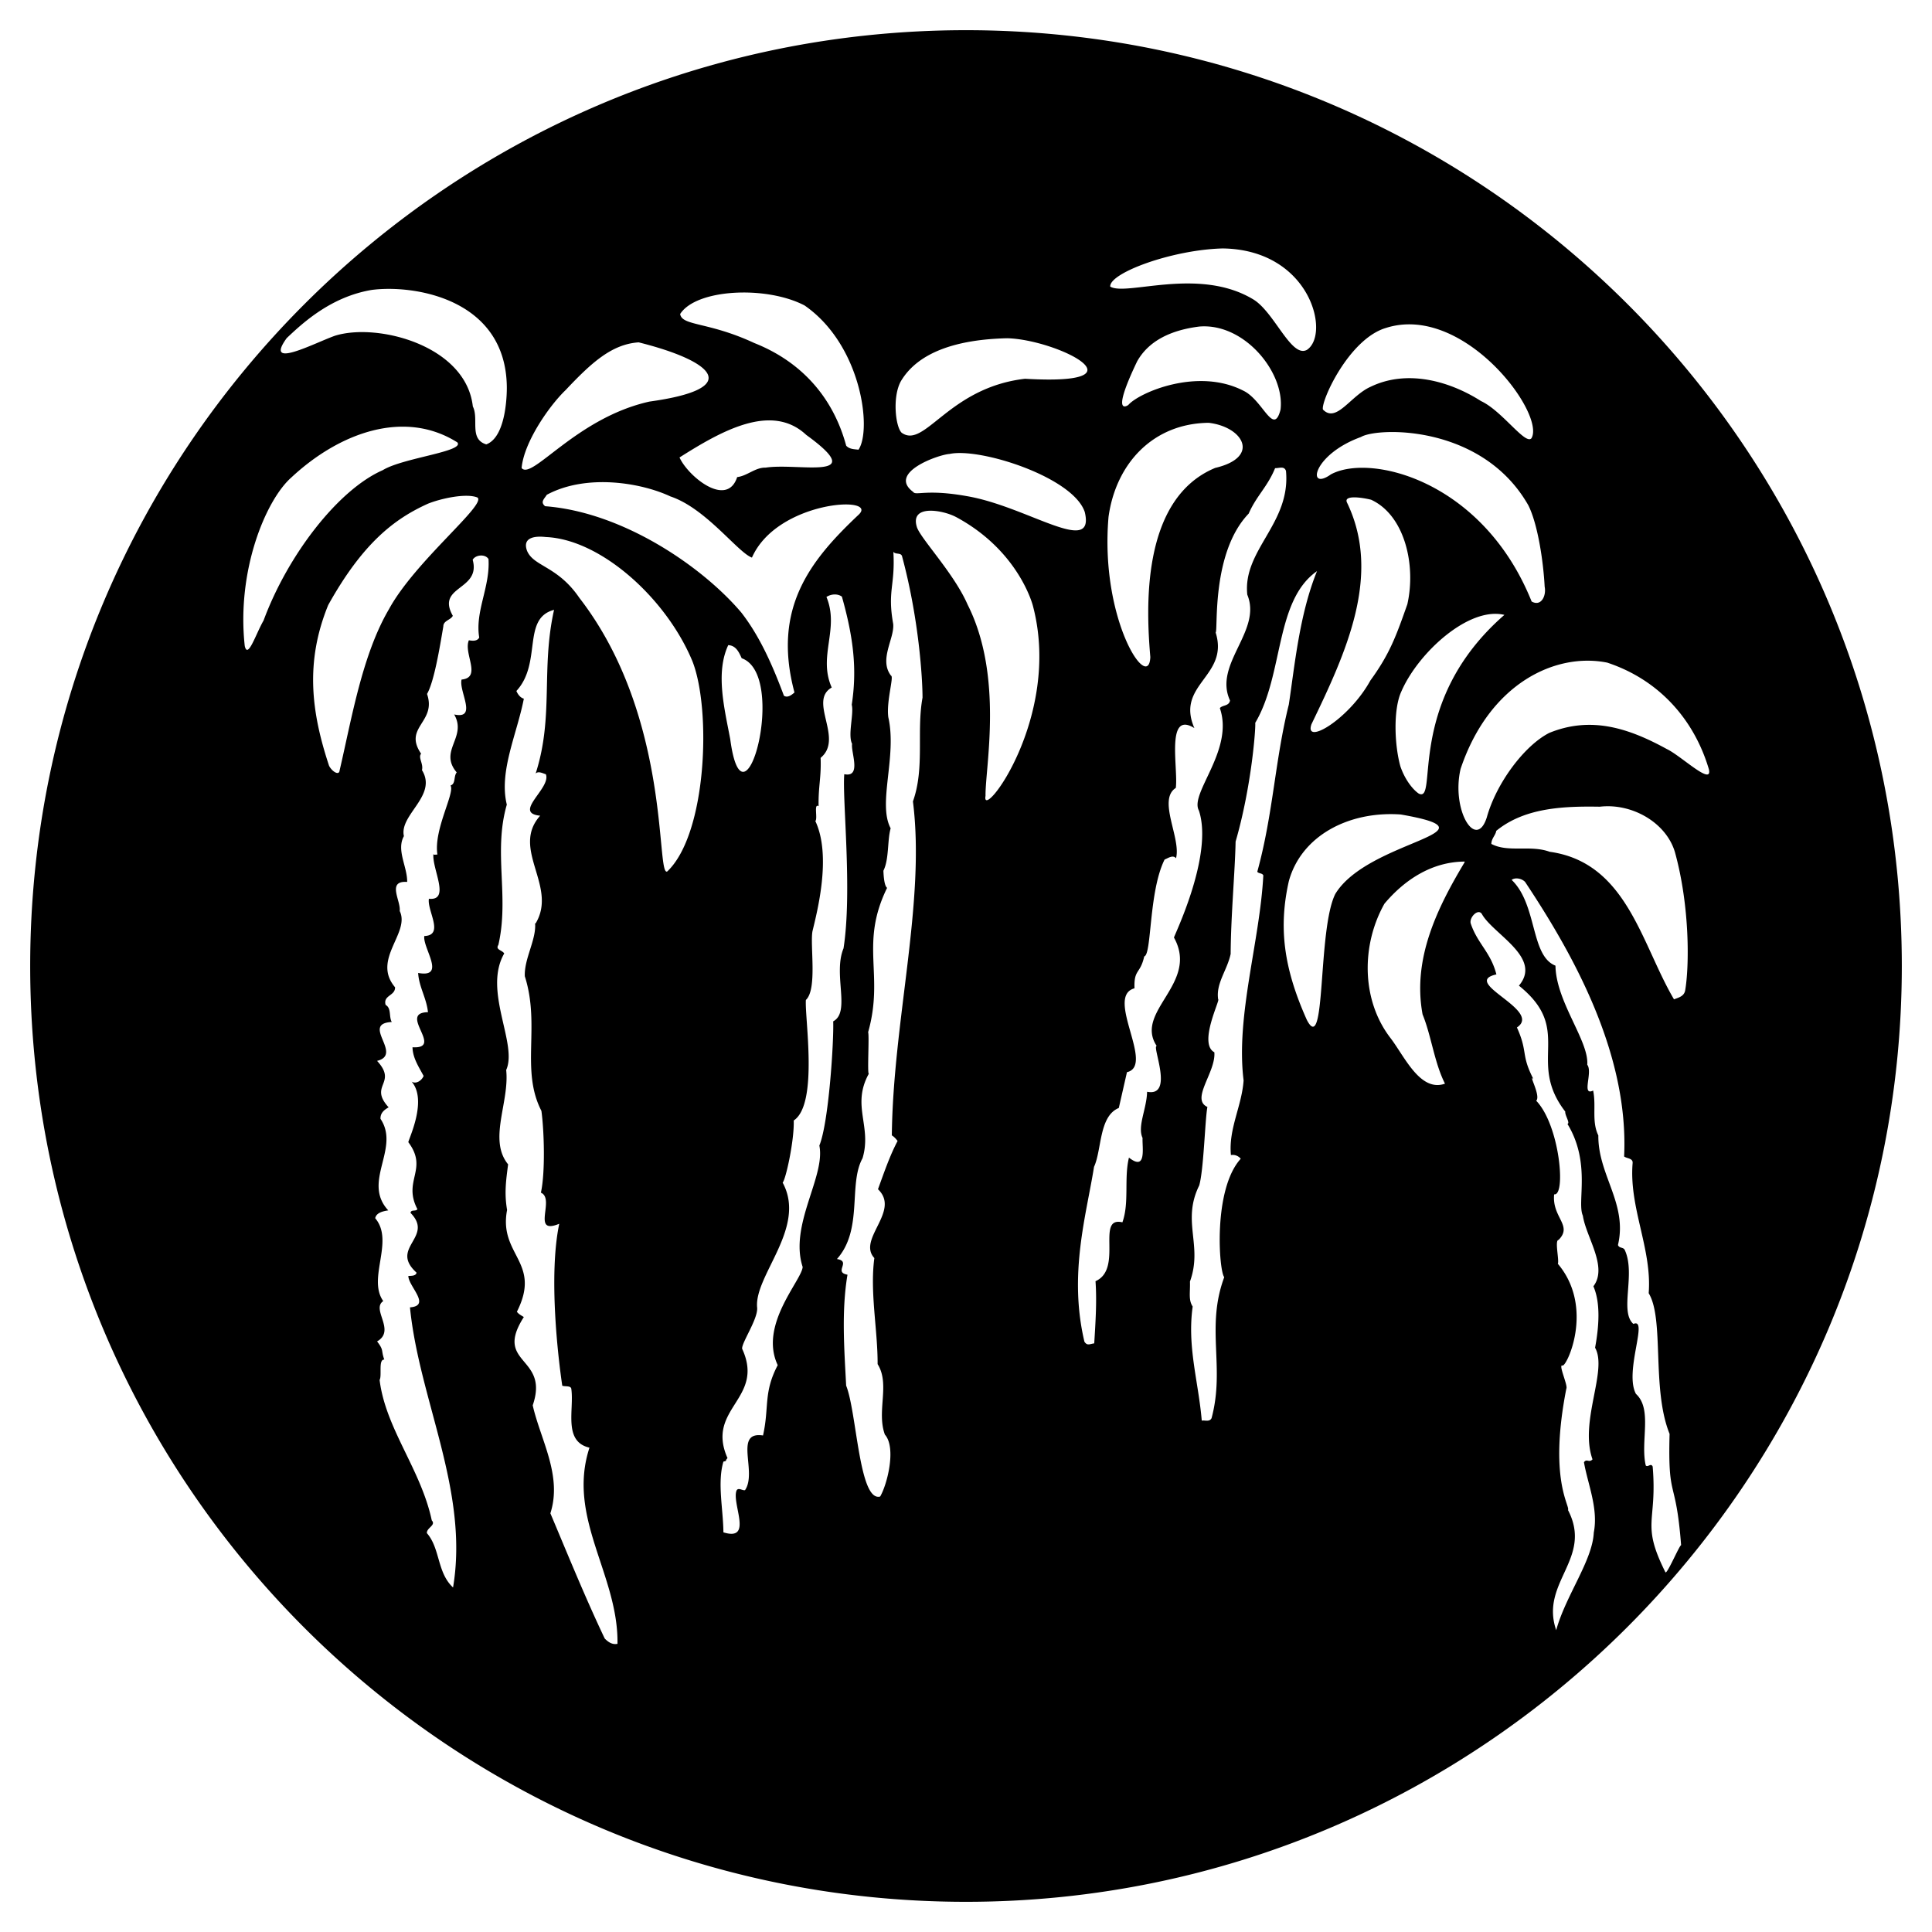 <svg xmlns="http://www.w3.org/2000/svg" width="64" height="64"><path d="M24.57 21.805c1.547.548.066 6.044-.38 2.68-.192-1.018-.494-2.199-.066-3.114.265.012.362.253.446.434M49.1 30.297c.387.662 1.998 1.433 1.216 2.354 1.836 1.476.235 2.487 1.536 4.173-.02.114.17.378.072.408.789 1.296.306 2.593.51 3.038.105.71.838 1.7.349 2.34.24.548.188 1.325.056 2.035.427.752-.53 2.445-.085 3.698-.114.126-.192-.037-.283.096.121.71.482 1.53.325 2.33-.042.926-.932 2.09-1.245 3.233-.548-1.59 1.228-2.366.391-3.98.077-.139-.648-.999-.055-4.022.06-.097-.275-.813-.13-.765.133.066 1.076-1.92-.152-3.371.053-.103-.11-.783.023-.789.483-.482-.222-.74-.145-1.511.398.066.187-2.288-.594-3.101.162-.157-.268-.895-.094-.72-.42-.818-.173-.882-.545-1.707.867-.572-1.895-1.492-.68-1.757-.186-.735-.627-1.019-.85-1.687-.06-.205.264-.53.38-.295m1.42-1.083c1.59 2.39 3.443 5.693 3.281 9.095.09.072.294.054.282.217-.126 1.476.646 2.844.532 4.313.524.861.089 3.167.692 4.66-.06 2.264.202 1.38.382 3.685-.066.024-.467.982-.52.898-.82-1.638-.265-1.632-.422-3.499-.059-.133-.156.036-.229-.037-.186-.794.23-1.865-.325-2.371-.397-.735.428-2.542-.085-2.318-.468-.41.08-1.644-.281-2.439-.044-.115-.182-.055-.23-.174.325-1.373-.663-2.318-.65-3.63-.228-.471-.064-.964-.172-1.488-.397.193-.003-.608-.195-.855.06-.789-1.036-2.085-1.053-3.282-.832-.325-.597-2.023-1.452-2.842.114-.085.326-.055.445.067m-2.003-.65c-.91 1.518-1.734 3.198-1.392 5.04.29.706.386 1.59.742 2.294-.82.29-1.337-.897-1.8-1.505-.983-1.27-.97-3.1-.206-4.456.657-.782 1.56-1.39 2.656-1.396v.023m-2.114-1.583c3.426.598-1.083.838-2.17 2.633-.594 1.193-.3 5.408-.942 4.172-.773-1.725-.94-3.066-.597-4.595.411-1.505 1.986-2.332 3.71-2.21m6.6-.259c1.065-.12 2.19.53 2.48 1.505.499 1.803.478 3.803.337 4.595-.042.18-.205.222-.368.282-1.084-1.836-1.56-4.534-4.119-4.888-.643-.235-1.373.036-1.931-.26 0-.18.143-.289.162-.433.951-.777 2.252-.819 3.438-.8m.246-4.77c1.717.571 2.875 1.89 3.36 3.53.13.575-.92-.446-1.394-.67-1.26-.692-2.508-1.1-3.893-.535-.827.42-1.757 1.668-2.07 2.8-.357 1.115-1.185-.246-.868-1.608.954-2.838 3.152-3.867 4.865-3.518m-3.414-1.583c-3.314 2.889-2.167 6.25-2.836 5.92-.186-.124-.451-.444-.607-.895-.199-.699-.245-1.896.03-2.489.551-1.275 2.232-2.823 3.413-2.536m-6.207-1.45c-.584 1.433-.741 3.143-.934 4.419-.463 1.86-.516 3.615-1.045 5.541.054.067.163.037.2.12-.116 2.193-.918 4.667-.653 6.792-.06.855-.505 1.606-.42 2.472a.343.343 0 0 1 .325.122c-.928 1.022-.72 3.735-.546 3.922-.62 1.667.032 2.985-.42 4.67-.066.139-.235.06-.325.084-.11-1.3-.488-2.444-.301-3.781-.146-.222-.078-.455-.09-.828.434-1.199-.284-1.984.306-3.181.151-.51.193-2.204.272-2.602-.566-.258.284-1.149.23-1.811-.542-.29.209-1.754.126-1.754-.08-.53.3-.963.414-1.504.006-1.24.145-2.746.164-3.722.536-1.848.673-3.811.65-3.932.95-1.602.643-4.046 2.047-5.027m-15.739.845c.386 1.367.506 2.413.326 3.581.078.296-.138 1 .012 1.296-.048.266.326 1.126-.259 1.005-.071.813.27 3.875-.025 5.769-.356.858.244 2.11-.342 2.418.024.644-.146 3.356-.459 4.115.211 1.023-1.005 2.631-.553 4.021-.025.44-1.458 1.916-.826 3.253-.48.916-.276 1.39-.487 2.33-.983-.151-.182 1.21-.596 1.811-.078.025-.23-.107-.284.02-.156.438.56 1.685-.432 1.378-.008-.782-.206-1.644 0-2.343.15-.036.034-.014.136-.116-.735-1.655 1.253-1.955.484-3.623-.02-.199.523-.98.498-1.355-.114-1.064 1.657-2.655.844-4.148.108-.115.391-1.42.367-2.058.824-.543.36-3.41.403-3.993.382-.353.134-1.803.218-2.276.156-.65.638-2.493.096-3.649.084-.09-.061-.597.107-.495-.012-.656.092-.95.067-1.6.778-.639-.42-1.879.368-2.33-.464-1.042.265-1.94-.175-3 .145-.095.361-.12.512-.011m-9.535.438c-.439 1.963-.001 3.531-.61 5.423.09-.092.235-.007.338.023.186.458-1.114 1.283-.188 1.373-.993 1.108.612 2.352-.166 3.593.084.024-.053-.06 0 0 .025.542-.367 1.154-.343 1.725.524 1.644-.148 3.105.55 4.46.09.65.133 2.03-.017 2.71.487.205-.337 1.42.608 1.03-.361 1.714-.035 4.463.1 5.364.084.037.289-.012.3.109.097.692-.278 1.74.601 1.944-.76 2.324.963 4.21.928 6.498-.176.035-.309-.06-.423-.176-.65-1.366-1.258-2.865-1.8-4.148.403-1.252-.331-2.445-.585-3.577.567-1.643-1.312-1.336-.294-2.925-.09-.055-.175-.097-.23-.175.833-1.65-.614-1.867-.325-3.372-.095-.548-.037-.968.034-1.51-.668-.818.051-2.06-.064-3.126.392-.867-.776-2.62-.065-3.86-.068-.115-.301-.12-.194-.283.368-1.596-.176-3.077.28-4.648-.27-1.096.341-2.349.564-3.51-.115-.03-.198-.139-.247-.254.86-.933.17-2.405 1.248-2.688m-2.172-1.683c.06.921-.452 1.734-.307 2.601-.066.12-.205.114-.343.09-.187.434.44 1.235-.241 1.301-.102.38.542 1.33-.246 1.156.439.759-.525 1.198.084 1.92-.109.134-.025.375-.205.434.156.241-.566 1.458-.434 2.289-.048-.007-.132.024-.132-.024-.055.493.578 1.559-.15 1.487-.067.39.523 1.21-.152 1.234-.06.397.742 1.397-.204 1.223.024.457.277.83.325 1.3-1.011.018.548 1.222-.512 1.162.006.35.205.645.368.95-.055.14-.241.284-.397.188.524.608-.08 1.855-.11 2.006.675.902-.198 1.27.302 2.22-.06.085-.21 0-.229.122.796.812-.717 1.15.2 1.98-.02.12-.2.102-.272.11 0 .342.77.986.054 1.04.301 3.059 1.963 6.082 1.427 9.279-.535-.494-.421-1.29-.867-1.8-.012-.18.313-.259.162-.422-.36-1.692-1.53-3.038-1.728-4.652.084-.145-.05-.687.155-.675-.115-.32-.004-.3-.239-.602.633-.36-.205-1.065.205-1.336-.536-.753.377-1.986-.267-2.745.036-.186.265-.234.433-.259-.879-.95.404-2.047-.258-3.034-.006-.193.12-.295.27-.38-.674-.74.309-.786-.383-1.539.878-.216-.554-1.234.487-1.288-.101-.175-.006-.458-.204-.566-.09-.325.32-.295.313-.584-.782-.922.51-1.798.154-2.527.043-.338-.44-1.01.247-.963.007-.506-.366-1.054-.108-1.517-.162-.71 1.122-1.34.598-2.187.055-.212-.136-.417-.028-.543-.602-.885.522-1.036.196-1.98.235-.405.421-1.535.54-2.239 0-.193.248-.21.314-.35-.566-1.005.941-.831.658-1.856.096-.168.416-.198.524-.024M42.6 15.6c.162 1.746-1.439 2.613-1.282 4.1.5 1.205-1.133 2.294-.572 3.505-.036.192-.247.144-.337.252.481 1.391-1.013 2.821-.694 3.393.504 1.521-.9 4.298-.824 4.211.843 1.524-1.337 2.44-.572 3.59-.174-.018.59 1.695-.32 1.515-.012.565-.33 1.146-.15 1.531-.018.301.145 1.12-.451.65-.169.693.018 1.488-.217 2.144-.891-.211.037 1.541-.891 1.95.048.663 0 1.374-.042 2.06-.15.018-.229.09-.325-.055-.531-2.244.066-4.205.318-5.793.26-.56.159-1.679.821-1.95l.27-1.186c.938-.215-.743-2.513.25-2.778-.024-.645.19-.461.322-1.057.253-.054.145-2.145.675-3.209.102-.037.277-.169.378-.042.176-.657-.621-1.94-.007-2.33.085-.65-.343-2.578.615-1.982-.633-1.457 1.162-1.71.705-3.166.085-.06-.155-2.641 1.095-3.94.254-.585.621-.884.874-1.504.15 0 .3-.078.361.09m-12.723 2.811c.566 2.087.683 4.09.683 4.701-.205 1.115.08 2.323-.318 3.437.421 3.322-.658 7.268-.699 11.063.072.042.143.12.191.186-.258.482-.456 1.068-.65 1.598.76.723-.7 1.655-.12 2.28-.152 1.132.113 2.376.108 3.514.421.668-.043 1.558.241 2.334.385.434.078 1.653-.157 2.052-.7.187-.771-2.788-1.126-3.674-.06-1.174-.16-2.466.044-3.675-.476-.084.14-.44-.349-.519.873-.98.37-2.476.847-3.337.32-1.06-.376-1.74.208-2.8-.054-.018.02-1.262-.022-1.377.54-1.915-.288-2.91.628-4.781-.097-.073-.116-.411-.122-.568.192-.385.126-1.001.24-1.405-.439-.824.217-2.382-.077-3.677-.072-.523.192-1.354.09-1.379-.41-.53.115-1.228.072-1.71-.199-1.114.07-1.263.005-2.395.065.097.234.025.282.132m15.543-1.856c1.114.512 1.495 2.163 1.201 3.463-.374 1.06-.58 1.637-1.226 2.528-.707 1.285-2.202 2.166-1.95 1.446 1.145-2.373 2.337-4.944 1.176-7.345-.12-.259.51-.164.799-.092M18.08 17.79c1.825.075 3.992 2.035 4.854 4.106.634 1.595.487 5.726-.831 6.973-.381.188.146-5.115-2.91-9.063-.723-1.062-1.514-1.033-1.734-1.56-.162-.44.249-.499.62-.456m13.593-.662c2.1 1.129 2.547 2.95 2.547 2.95.971 3.703-1.737 7.186-1.572 6.286-.015-.927.609-3.958-.596-6.34-.451-1.036-1.569-2.197-1.68-2.57-.233-.766.885-.551 1.3-.326m-15.855-.647c.312.23-2.062 2.106-2.93 3.697-.89 1.514-1.241 3.653-1.635 5.34-.015.189-.251.042-.35-.15-.577-1.741-.81-3.412-.029-5.324 1.154-2.073 2.21-2.864 3.306-3.359.451-.18 1.276-.354 1.638-.204m6.393-.036c1.174.39 2.231 1.857 2.7 2.026.833-1.888 4.201-2.064 3.542-1.428-1.59 1.5-2.885 3.086-2.133 5.896-.101.09-.234.186-.35.107-.36-.963-.781-1.943-1.408-2.751-1.28-1.514-3.917-3.33-6.502-3.526-.167-.138-.035-.235.056-.379 1.325-.711 3.144-.393 4.095.055m17.83-2.439c1.144.133 1.728 1.139.217 1.494-2.493 1.034-2.279 4.742-2.15 6.266-.049 1.198-1.677-1.23-1.385-4.64.242-1.766 1.47-3.099 3.317-3.12m10.59 2.733c.31.616.497 1.844.541 2.698.06.295-.114.669-.432.488-1.612-4.01-5.348-4.918-6.65-4.21-.805.573-.619-.653.997-1.239.542-.325 4.013-.428 5.544 2.263m-23.92-2.332c2.143 1.554-.278.916-1.343 1.084-.344-.012-.615.277-.945.313-.338 1.035-1.627-.024-1.91-.65 1.41-.894 3.055-1.817 4.198-.747m-11.556.25c.238.304-1.813.51-2.473.918-1.479.647-3.148 2.815-3.948 4.98-.257.442-.52 1.292-.623.845-.277-2.513.704-4.841 1.54-5.58 1.61-1.504 3.764-2.265 5.504-1.164m20.783 2.308c.352 1.487-1.906-.19-3.908-.529-1.35-.242-1.694-.005-1.777-.14-.864-.639.856-1.24 1.205-1.257 1.005-.22 4.1.769 4.48 1.926m1.733-4.991c.389-.697 1.145-1.042 2.063-1.156 1.502-.124 2.841 1.54 2.688 2.755-.235.902-.582-.329-1.24-.634-1.523-.776-3.456.076-3.802.477 0 0-.617.455.291-1.442m-16.511-.632c2.453.613 3.516 1.525.357 1.962-2.429.54-3.895 2.62-4.235 2.201.078-.866.926-2.072 1.453-2.577.85-.901 1.527-1.527 2.425-1.586m29.571 3.18c-.204.222-.975-.915-1.666-1.234-1.037-.662-2.446-1.06-3.656-.476-.668.295-1.136 1.219-1.582.755-.076-.264.858-2.345 2.095-2.705 2.578-.813 5.299 2.867 4.81 3.66m-17.364-3.316c1.622.038 4.744 1.584.589 1.342-2.542.296-3.32 2.337-4.085 1.788-.2-.184-.317-1.175-.028-1.704.573-.97 1.864-1.388 3.524-1.426m-6.718-1.09c1.89 1.304 2.243 4.116 1.792 4.782-.138-.018-.3-.013-.408-.133-.416-1.542-1.426-2.76-3.047-3.402-1.515-.706-2.393-.559-2.453-.96.528-.83 2.843-.947 4.116-.286M40.506 8.23c2.907.042 3.573 2.843 2.787 3.36-.521.283-1.08-1.264-1.788-1.679-1.801-1.079-4.201-.092-4.727-.417-.036-.449 2.046-1.222 3.728-1.264m-23.717 4.583s.036 1.644-.681 1.908c-.578-.18-.234-.836-.445-1.258-.227-2.019-3.157-2.78-4.564-2.342-.673.236-2.373 1.143-1.602.08.518-.49 1.456-1.368 2.818-1.597 1.393-.182 4.44.287 4.474 3.21M32 63c17.076 0 31-13.925 31-31C63 14.88 49.121 1 32 1 14.88 1 1 14.88 1 32c0 17.12 13.88 31 31 31"/></svg>